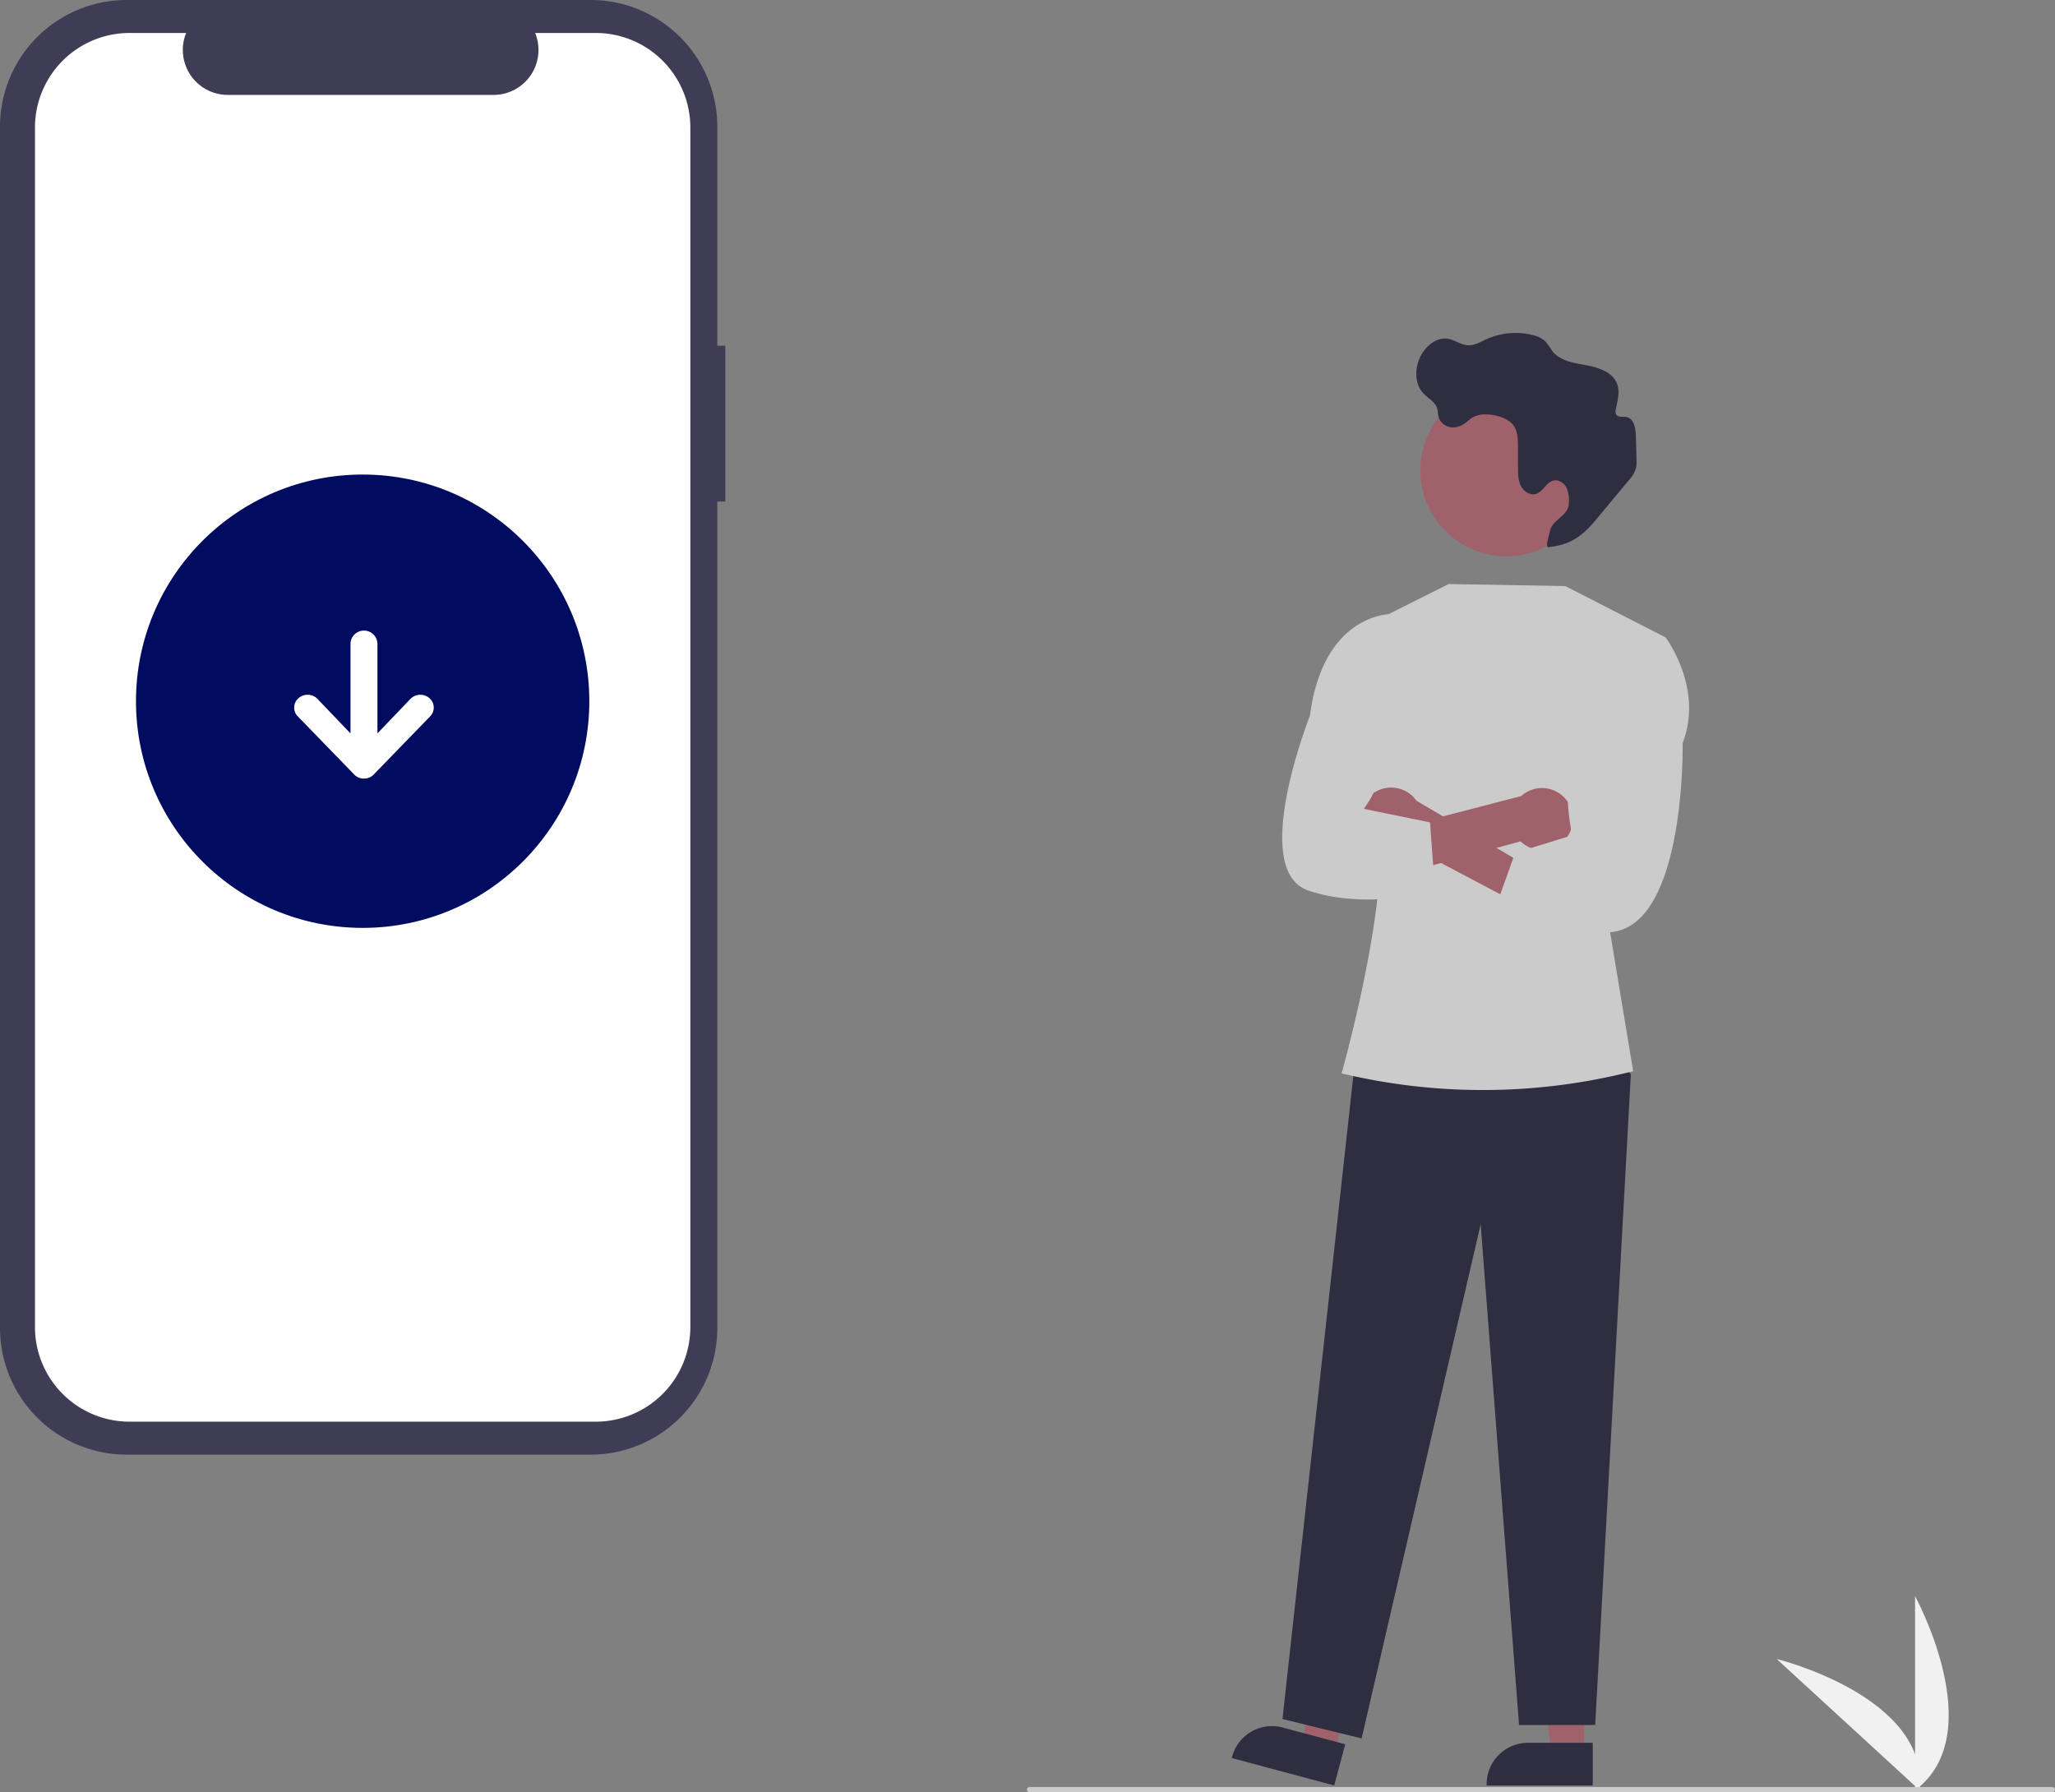 <svg xmlns="http://www.w3.org/2000/svg" data-name="Layer 1" width="765.6" height="667.744" viewBox="0 0 765.6 667.744" xmlns:xlink="http://www.w3.org/1999/xlink"><rect x="0" y="0" width="765.6" height="667.744" fill="#808080" stroke="none"/><path d="M930.662,783.113v-72.34S958.854,762.059,930.662,783.113Z" transform="translate(-217.2 -116.128)" fill="#f1f1f1"/><path d="M932.404,783.1l-53.29-48.921S935.959,748.094,932.404,783.1Z" transform="translate(-217.2 -116.128)" fill="#f1f1f1"/><path d="M487.417,244.909h-2.978V163.339A47.211,47.211,0,0,0,437.229,116.128H264.411a47.211,47.211,0,0,0-47.211,47.211V610.84a47.211,47.211,0,0,0,47.211,47.211H437.229a47.211,47.211,0,0,0,47.211-47.211v-307.868h2.978Z" transform="translate(-217.2 -116.128)" fill="#3f3d56"/><path d="M439.134,128.411H416.575a16.75,16.75,0,0,1-15.508,23.076H302.062a16.75,16.75,0,0,1-15.508-23.076H265.483A35.256,35.256,0,0,0,230.227,163.667V610.512a35.256,35.256,0,0,0,35.256,35.256H439.134a35.256,35.256,0,0,0,35.256-35.256h0V163.667A35.256,35.256,0,0,0,439.134,128.411Z" transform="translate(-217.2 -116.128)" fill="#fff"/><circle id="b5dcbba4-f290-467d-a612-e64d8f6895fb" data-name="Ellipse 44" cx="135.108" cy="261.234" r="84.446" fill="#010c61"/><path d="M377.332,383.132l-21,21.63a4.774,4.774,0,0,1-3.5,1.41h-.07a4.814,4.814,0,0,1-3.51-1.41l-20.99-21.63c-.07-.08-.15-.15-.22-.22a4.641,4.641,0,0,1,.22-6.55,5.169,5.169,0,0,1,7.08,0l12.44,13v-33.52a5.02,5.02,0,0,1,10.03,0v33.52l12.43-13a5.181,5.181,0,0,1,7.09,0c.07.07.14.14.22.22A4.65,4.65,0,0,1,377.332,383.132Z" transform="translate(-217.2 -116.128)" fill="#fff"/><polygon points="590.258 653.281 577.998 653.28 572.166 605.992 590.26 605.993 590.258 653.281" fill="#9f616a"/><path d="M810.585,781.293l-39.531-.001v-.5a15.387,15.387,0,0,1,15.386-15.386h.001l24.144.001Z" transform="translate(-217.2 -116.128)" fill="#2f2e41"/><polygon points="497.121 652.877 485.277 649.71 491.857 602.52 509.337 607.194 497.121 652.877" fill="#9f616a"/><path d="M714.272,781.293l-38.189-10.212.129-.483A15.387,15.387,0,0,1,695.051,759.708l.001 0,23.325,6.237Z" transform="translate(-217.2 -116.128)" fill="#2f2e41"/><polygon points="597.311 388.269 607.58 400.199 594.299 642.642 565.931 642.642 551.628 456.091 507.282 647.645 477.79 640.412 504.606 397.113 597.311 388.269" fill="#2f2e41"/><path d="M728.662,347.872l28.246-14.167,43.437.764,37.38,19.127L816.457,459.809l9.187,55.38-0,0a226.532,226.532,0,0,1-108.335.892l-.284-.068s21.114-74.916,12.126-97.779Z" transform="translate(-217.2 -116.128)" fill="#cbcbcb"/><path d="M810.378,291.264a32.002,32.002,0,1,0,0,.237Q810.378,291.382,810.378,291.264Z" transform="translate(-217.2 -116.128)" fill="#9f616a"/><path d="M764.045,272.978a9.079,9.079,0,0,1,6.117-2.468c3.419-.111,8.542,1.103,10.722,3.883,1.752,2.234,1.836,5.307,1.843,8.147l.018,7.836c.005,2.318.034,4.735,1.087,6.801s3.471,3.634,5.68,2.93c2.62-.835,3.772-4.318,6.45-4.944,2.011-.47,4.077.999,4.956,2.868a12.439,12.439,0,0,1,.716,6.086c-.253,4.103-6.138,5.731-6.971,9.756-.482,2.329-2.169,6.973,0,6,10-1,14.389-6.841,18.966-12.339l10.323-12.401a12.121,12.121,0,0,0,2.659-4.302,11.951,11.951,0,0,0,.273-3.431q-.084-4.623-.251-9.244c-.097-2.692-.774-6.088-3.41-6.641-1.371-.288-3.185.214-3.91-.985a2.721,2.721,0,0,1-.124-1.911c.582-3.076,1.564-6.294.551-9.257-1.527-4.468-6.785-6.302-11.431-7.145s-9.862-1.568-12.778-5.282a40.501,40.501,0,0,0-2.536-3.565,9.956,9.956,0,0,0-4.755-2.398,26.279,26.279,0,0,0-17.28,1.534c-2.247,1.026-4.505,2.407-6.97,2.25-2.561-.162-4.748-1.965-7.276-2.403-4.084-.708-7.988,2.351-10,5.975-2.494,4.49-2.722,10.638.8,14.375,1.757,1.864,4.38,3.145,5.109,5.601.297 1.0.228,2.076.491,3.086a5.57,5.57,0,0,0,4.489,3.884C760.098,275.679,762.21,274.535,764.045,272.978Z" transform="translate(-217.2 -116.128)" fill="#2f2e41"/><path d="M724.764,425.313a11.462,11.462,0,0,0,16.65,5.627l57.353,30.318,1.857-13.971L744.895,414.424a11.524,11.524,0,0,0-20.131,10.889Z" transform="translate(-217.2 -116.128)" fill="#9f616a"/><path d="M801.192,427.728a11.462,11.462,0,0,1-17.478,1.848L721.117,446.61l.545-17.738,62.269-16.174a11.524,11.524,0,0,1,17.261,15.03Z" transform="translate(-217.2 -116.128)" fill="#9f616a"/><path d="M825.519,354.36l12.205-.765s14.29,18.855,6.364,39.316c0,0,1.373,73.499-30.276,70.48s-41.65-3.019-41.65-3.019l9.5-26.5,21.253-6.562s-6.55-28.894,5.849-40.916Z" transform="translate(-217.2 -116.128)" fill="#cbcbcb"/><path d="M737.387,353.715l-1.725-8.843s-25.44-.598-30.47,37.951c0,0-22.877,57.692-.454,65.121s47.089,0,47.089,0l-1.858-25.442-24.673-5.035s12.745-16.489,5.805-30.792Z" transform="translate(-217.2 -116.128)" fill="#cbcbcb"/><path d="M981.8,783.872h-381a1,1,0,0,1,0-2h381a1,1,0,0,1,0,2Z" transform="translate(-217.2 -116.128)" fill="#cbcbcb"/></svg>